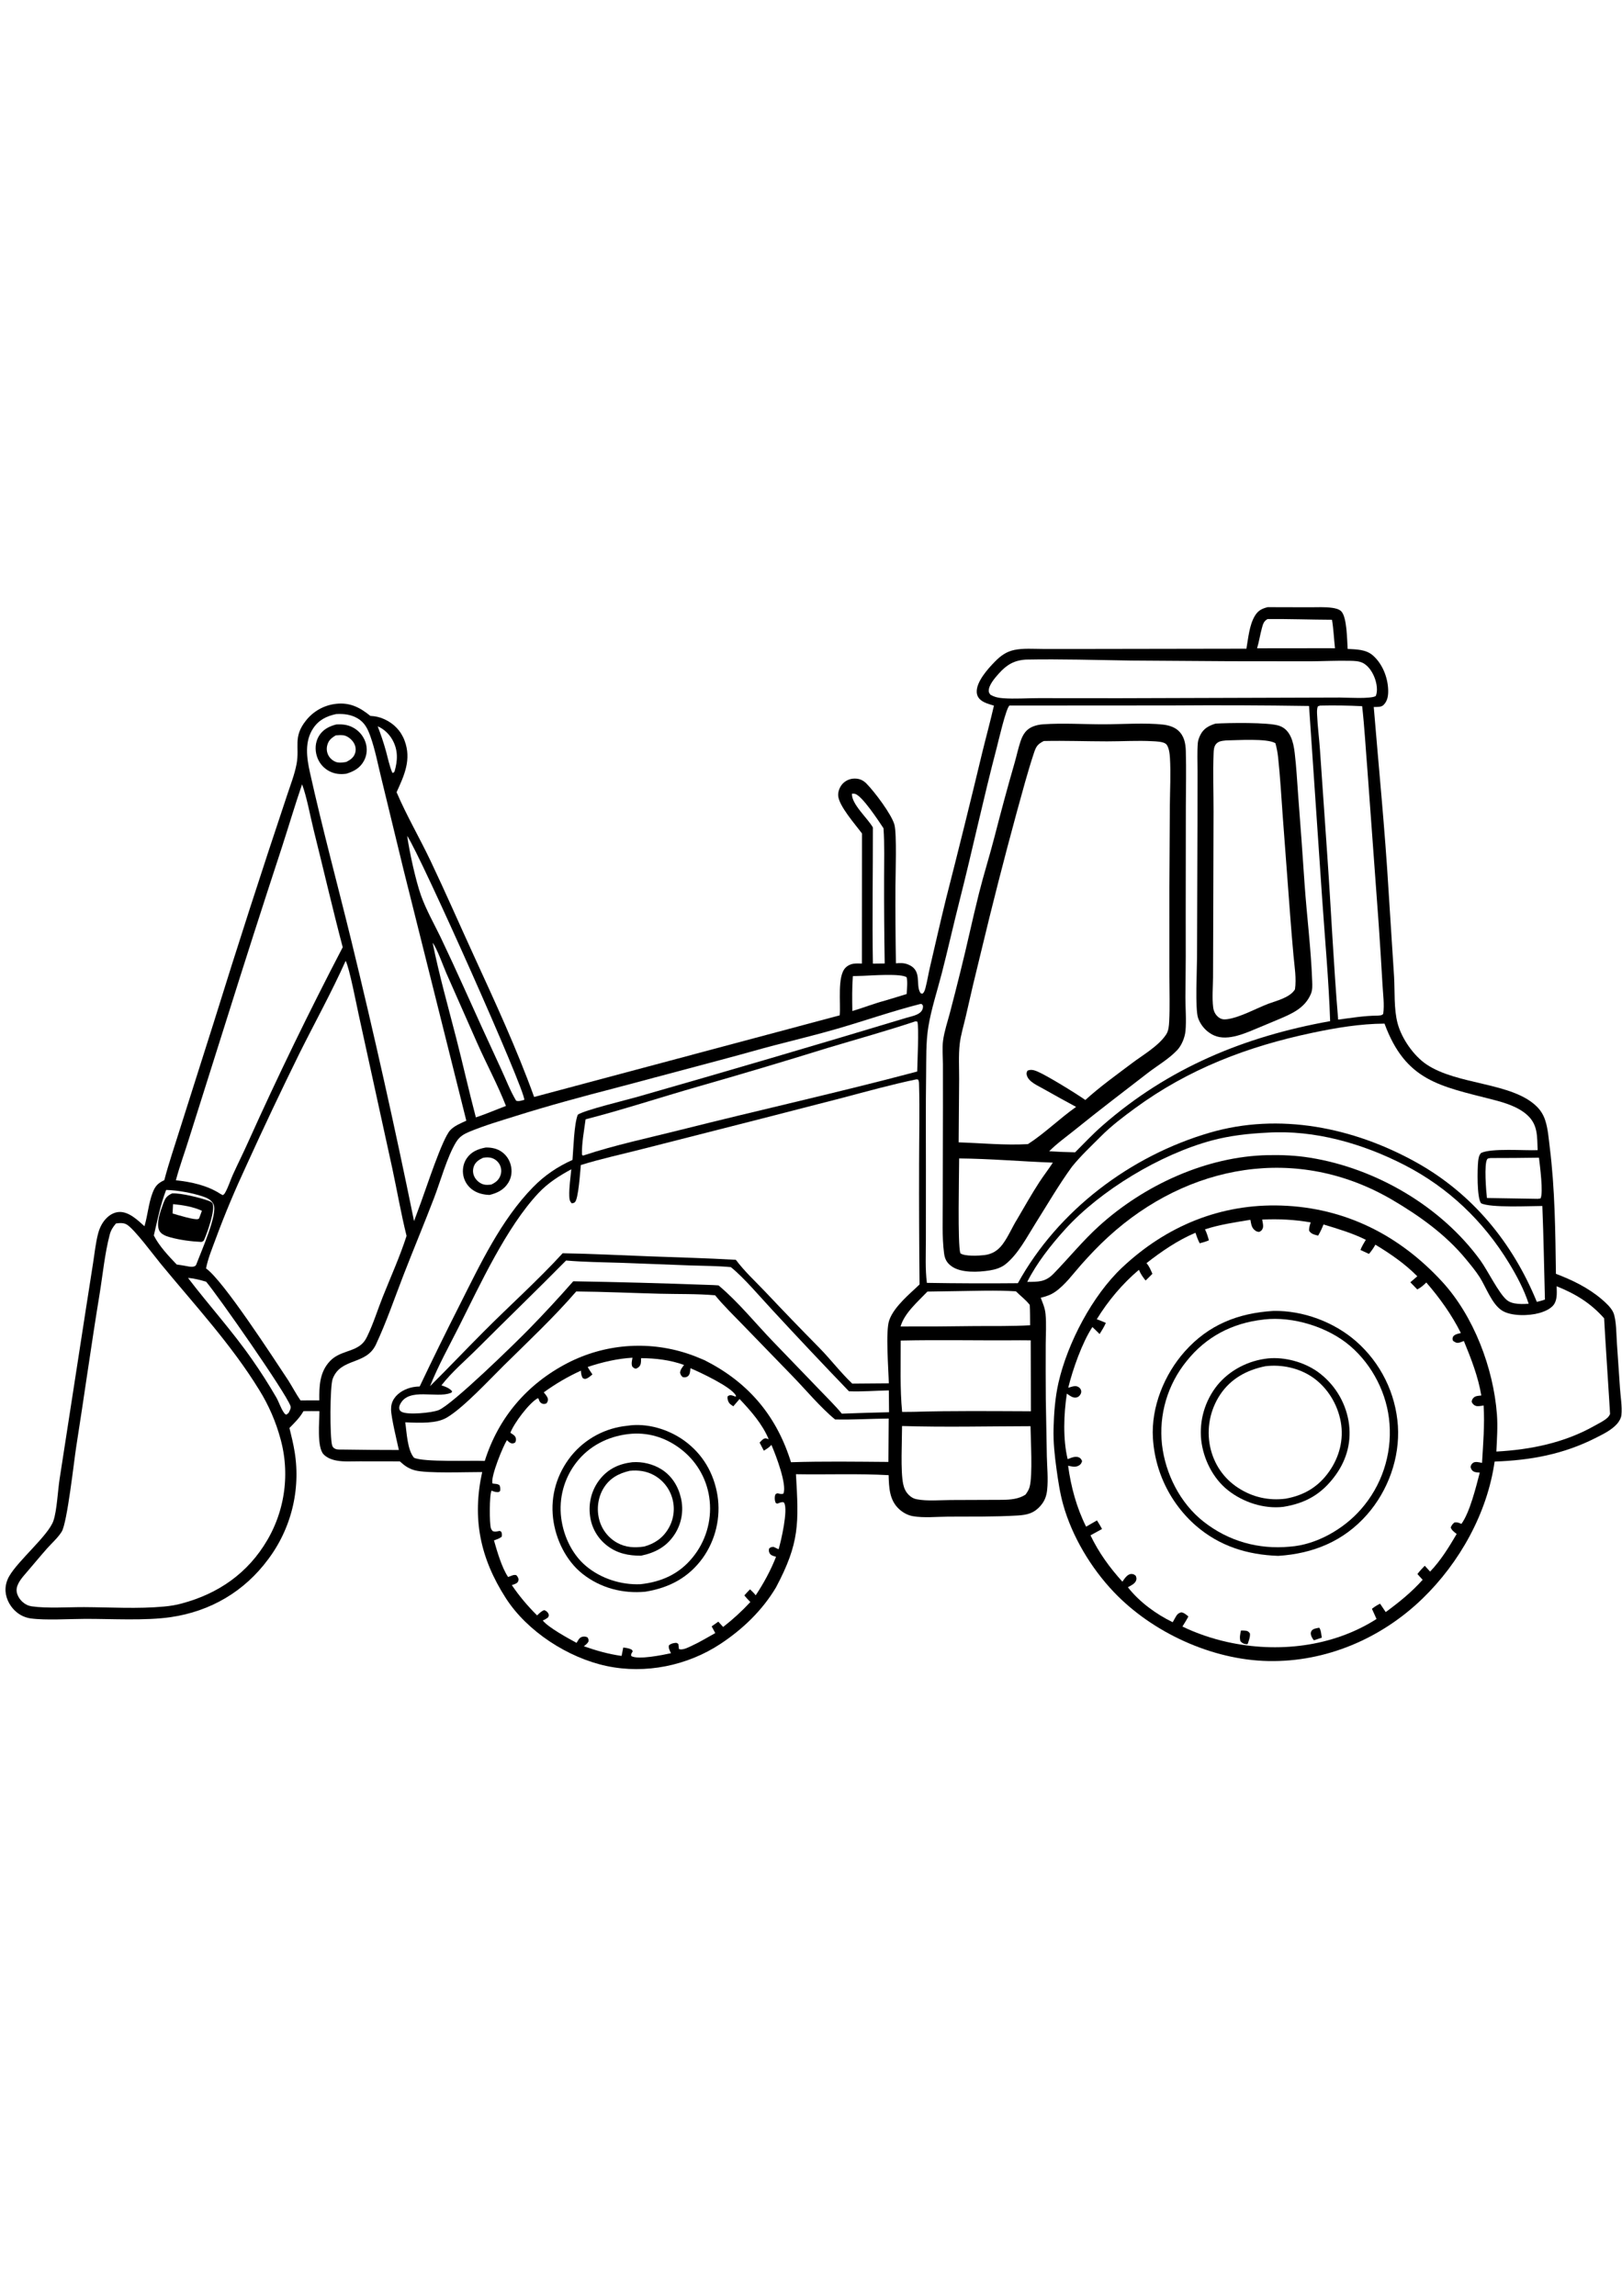 <?xml version="1.0" encoding="utf-8"?>
<!-- Generator: Adobe Illustrator 27.5.0, SVG Export Plug-In . SVG Version: 6.00 Build 0)  -->
<svg xmlns="http://www.w3.org/2000/svg" xmlns:xlink="http://www.w3.org/1999/xlink" viewBox="0 0 3999 3999" width="595" height="842" preserveAspectRatio="xMidYMid meet" data-scaled="true">
<g>
	<path style="fill:#FFFFFF;" d="M0,0h4000v4000H0V0z"/>
	<path d="M3125.277,666.543l103.434,0.262c18.477,0.086,38.274-1.254,56.473,1.48c7.352,1.102,15.859,2.953,21.387,8.258
		c14.555,13.969,14.527,71.754,16.031,92.875c21.691,1.336,44.957,0.996,62.258,16.145c23.398,20.492,36.598,53.801,37.625,84.5
		c0.457,13.684-1.176,27.492-11.426,37.559c-6.059,5.953-16.152,4.734-24.117,4.891c12.438,150.906,27.426,300.93,36.473,452.164
		l13.609,212.438c2.176,37.094-0.797,79.703,8.785,115.539c9.883,36.957,39.359,79.625,71.242,101.027
		c76.344,51.25,211.125,43.715,271.832,103.82c9.664,9.57,16.281,20.336,20.586,33.207c7.016,20.98,8.629,44.953,11.367,66.863
		c12.903,103.352,13.817,208.207,15.27,312.246c40.34,15.285,79.48,34.219,112.566,62.379c9.922,8.453,23.047,20.332,28.594,32.305
		c8.164,17.594,7.695,57.316,9.258,77.836l7.539,110.184c1.445,20.508,5.547,44.66,3.516,65.098
		c-0.82,8.016-5.898,16.602-11.172,22.453c-13.867,15.285-33.984,24.914-52.109,34.105
		c-79.973,40.547-160.797,55.266-249.402,58.395c-17.93,126.781-86.105,248.953-177.617,337.586
		c-101.758,98.559-238.129,156.91-380.418,154.105c-138.617-2.73-285.48-70.055-380.781-170.168
		c-56.152-58.992-102.922-136.852-124.894-215.543c-7.984-28.594-12.348-58.176-16.418-87.543
		c-4.637-33.461-8.133-66.563-7.262-100.422c0.957-37.203,3.844-76.129,12.129-112.41c22.39-98.074,83.742-215.023,156.941-283.859
		c108.824-102.332,242.527-157.781,392.672-152.769c157.211,5.246,290.578,72.824,396.168,187.461
		c78.098,84.797,126.586,213.234,135.196,327.27c2.309,30.535,0.004,61.09-1.367,91.613c84.348-4.621,167.887-21.496,242.086-63.563
		c10.313-5.848,24.18-12.219,32.539-20.52c2.188-2.184,4.609-5.711,5.664-8.613c0.273-0.82-13.516-208.719-14.609-235.73
		c-33.36-37.816-70.821-60.395-117.082-79.039c0.293,13.598,1.804,28.813-4.523,41.32c-6.879,13.594-24.66,20.828-38.484,24.723
		c-25.18,7.09-69.508,8.222-92.012-6.371c-24.883-16.141-38.992-57.246-54.621-81.906c-9.828-15.5-22.34-30.387-34.004-44.586
		c-49.543-60.309-114.465-106.731-181.297-145.957c-235.098-137.984-504.492-88.273-700.559,91.098
		c-23.727,21.707-45.691,44.789-67.004,68.848c-19.809,22.359-39.465,49.785-64.164,66.793
		c-11.242,7.742-22.281,11.039-35.289,14.434c5.379,14.188,10.379,24.629,11.852,40.109c2.32,24.363,0.566,50.168,0.429,74.68
		c-0.198,45.013-0.127,90.025,0.211,135.035l2.555,141.129c0.652,26.973,3.602,55.621,0.773,82.441
		c-1.602,15.199-5.785,27.035-15.828,38.734c-16.266,18.953-33.106,23.137-57.016,24.578c-56.934,3.43-114.668,2.438-171.73,2.801
		c-27.301,0.176-60.246,3.59-87.055-1.254c-12.551-2.266-24.754-9.234-33.988-17.914c-23.523-22.109-24.36-53.113-25.23-83.066
		c-75.535-4.281-152.684-1.02-228.453-2.363c7,121.383,9.32,168.68-49.273,279.09c-33.848,56.797-81.988,102.922-136.934,139.191
		c-81.461,53.77-184.797,74.828-280.523,54.504c-95.102-20.195-195.875-85.051-248.824-167.668
		c-63.359-98.855-83.137-196.18-58.063-310.426c-37.059-0.219-136.652,3.91-166.309-4.355
		c-15.285-4.262-25.293-11.426-36.656-21.941l-98.801-0.137c-18.402-0.082-38.551,1.477-56.641-1.766
		c-11.797-2.113-24.07-6.547-32.531-15.383c-16.93-17.688-10.336-80.805-10.313-106.535c-13.128-0.156-26.255-0.151-39.383,0.016
		c-8.914,16.109-21.852,28.426-34.551,41.492c4.891,19.941,9.84,39.91,13.055,60.203c0.451,2.859,0.866,5.725,1.246,8.598
		c0.38,2.87,0.725,5.743,1.035,8.621c0.307,2.88,0.579,5.763,0.816,8.648c0.237,2.885,0.438,5.773,0.602,8.664
		c0.164,2.891,0.292,5.784,0.383,8.68c0.094,2.893,0.15,5.788,0.168,8.684c0.021,2.896,0.005,5.79-0.047,8.684
		c-0.052,2.896-0.141,5.79-0.266,8.684c-0.125,2.893-0.285,5.784-0.48,8.672c-0.195,2.888-0.428,5.774-0.699,8.656
		c-0.268,2.883-0.572,5.763-0.91,8.641c-0.341,2.875-0.717,5.745-1.129,8.609c-0.411,2.867-0.859,5.728-1.344,8.582
		c-0.484,2.854-1.003,5.703-1.555,8.547c-0.555,2.841-1.144,5.676-1.77,8.504c-0.625,2.825-1.285,5.645-1.98,8.457
		c-0.695,2.81-1.426,5.611-2.191,8.403c-0.766,2.794-1.565,5.576-2.398,8.347c-0.836,2.773-1.706,5.536-2.609,8.289
		c-0.904,2.75-1.841,5.489-2.813,8.215c-0.971,2.729-1.977,5.444-3.016,8.145c-1.042,2.703-2.116,5.393-3.223,8.071
		c-1.107,2.674-2.246,5.336-3.418,7.984c-1.174,2.646-2.38,5.278-3.617,7.895c-1.24,2.617-2.51,5.219-3.813,7.804
		c-1.305,2.586-2.641,5.155-4.008,7.707c-1.367,2.552-2.767,5.086-4.199,7.602c-1.43,2.518-2.892,5.018-4.387,7.5
		c-1.492,2.479-3.016,4.94-4.57,7.383c-1.555,2.443-3.139,4.866-4.754,7.27c-1.617,2.404-3.263,4.787-4.938,7.148
		c-1.674,2.362-3.378,4.703-5.109,7.023c-58.953,80.11-142.691,129.043-240.809,143.328c-62.428,9.09-146.154,4.047-210.927,4.223
		c-38.692,0.105-98.021,3.949-134.605-1.176c-3.019-0.448-5.996-1.089-8.931-1.922c-2.935-0.836-5.804-1.859-8.606-3.07
		c-2.802-1.208-5.513-2.595-8.134-4.16c-2.621-1.562-5.129-3.289-7.525-5.18c-15.688-12.32-26.895-31.82-28.428-51.832
		c-0.984-12.844,2.263-25.836,8.549-37.031c22.06-39.289,96.44-100.609,109.299-136.934c8.856-25.016,10.987-75.828,15.573-104.543
		l64.217-415.035l18.325-117.336c3.619-23.363,6.143-47.773,11.999-70.648c3.319-12.965,8.803-25.078,17.579-35.293
		c8.701-10.125,20.535-17.969,34.169-18.762c24.072-1.402,46.226,20.145,62.758,35.121c7.906-26.629,10.025-55.676,19.748-81.645
		c6.251-16.691,12.933-24.508,29.143-31.805c11.016-42.148,25.355-83.559,38.266-125.164l83.937-264.445
		c58.115-186.974,118.26-373.292,180.438-558.953c8.231-25.184,18.668-51.465,23.543-77.52c7.93-42.348-9.52-65.953,23.055-106.887
		c1.128-1.438,2.292-2.846,3.492-4.227c1.198-1.38,2.43-2.729,3.695-4.047c1.268-1.318,2.568-2.603,3.898-3.856
		c1.331-1.253,2.691-2.471,4.082-3.656c1.391-1.185,2.811-2.333,4.262-3.445c1.448-1.115,2.923-2.191,4.426-3.23
		c1.505-1.042,3.034-2.044,4.586-3.008s3.128-1.888,4.727-2.773c1.602-0.883,3.223-1.727,4.863-2.531
		c1.641-0.802,3.301-1.564,4.981-2.285c1.68-0.721,3.376-1.4,5.09-2.035c1.714-0.635,3.443-1.228,5.188-1.777
		c1.742-0.549,3.497-1.055,5.266-1.516c1.768-0.461,3.547-0.878,5.336-1.25c1.789-0.372,3.587-0.701,5.395-0.984
		c1.805-0.281,3.616-0.518,5.433-0.711c34.106-3.687,58.606,9.105,84.121,29.836c12.297,0.668,22.336,2.684,33.699,7.773
		c23.789,10.648,41.363,28.461,50.605,52.965c17.551,46.531-0.543,85.418-19.656,127.348
		c24.508,57.449,56.848,112.66,83.727,169.176c36.457,76.66,70.543,154.637,105.906,231.82
		c52.723,115.066,106.523,231.102,149.473,350.188l753.406-201.203c2.844-30.102-6.531-96.445,14.293-117.309
		c11.945-11.961,24.886-10.648,40.457-10.344l0.191-320.625c-16.117-21.848-57.363-68.184-58.691-93.414
		c-0.57-10.82,4.258-22.344,11.781-30.024c7.496-7.66,18.168-11.863,28.836-11.879c11.684-0.016,20.711,3.902,28.84,12.059
		c19.457,19.52,62.598,76.523,69.277,101.914c5.988,22.785,2.558,121.996,2.43,150.851c-0.258,63.516,0.135,127.027,1.18,190.535
		c9.465-0.785,18.914-1.141,27.988,2.152c38.566,13.996,19.426,49.504,32.015,70.227c1.547,2.543,3.153,1.898,5.821,2.25
		c4.633-4.223,5.684-9.012,7.254-14.945c4.313-16.301,6.813-33.023,10.668-49.422c13.352-56.785,26.047-113.895,40.082-170.492
		c30.531-119.24,60.133-238.71,88.804-358.41c9.477-38.895,20.102-77.438,29.008-116.481c-11.02-3.539-23.863-6.531-32.832-14.144
		c-5.984-5.074-9.254-11.539-9.586-19.395c-1.086-25.578,28.047-57.914,44.973-75.117c13.867-14.094,28.078-24.582,47.848-28.644
		c22.25-4.574,47.082-2.496,69.754-2.477l100.609,0.039l401.73-0.641c4.473-25.68,7.191-57.918,20.582-80.531
		C3101.528,674.996,3110.605,670.344,3125.277,666.543z"/>
	<path style="fill:#FFFFFF;" d="M931.176,960.269c15.355,6.391,28.512,19.145,36.539,33.602
		c14.109,25.418,12.879,51.125,4.918,78.031l-2.863,2.871l-2.48-0.051c-7.184-16.766-10.777-35.5-15.621-53.07
		C945.894,1000.715,939.039,980.508,931.176,960.269z"/>
	<path style="fill:#FFFFFF;" d="M463.559,2319.934c15.395,1.055,29.898,4.984,44.645,9.289
		c27.949,32.645,196.395,273.355,207.988,306.422c1.949,5.555-2.375,12.145-4.762,17.098l-5.32,4.191
		c-4.426-2.023-2.988-0.711-5.859-4.606c-7.801-10.59-12.422-26.34-19.254-38.222c-18.346-31.659-38.009-62.479-58.988-92.461
		C573.199,2451.309,515.453,2387.918,463.559,2319.934z"/>
	<path style="fill:#FFFFFF;" d="M2127.992,1575.226c19.305-0.707,95.723-6.379,107.363,3.789c2.805,12.73,0.59,28.051-0.023,41.121
		c-17.977,5.676-36.097,10.949-54.145,16.406c-26.934,7.293-53,17.484-79.727,25.524c-0.488-28.578-0.914-57.582,1.262-86.082
		L2127.992,1575.226z"/>
	<path style="fill:#FFFFFF;" d="M2100.492,1126.355c2.383-0.043,4.563-0.18,6.945,0.266c17.461,3.266,59.68,68.27,70.844,84.938
		c2.797,40.355,1.344,81.707,1.414,122.183c-0.18,70.375,0.323,140.744,1.508,211.106l-29.11,0.34
		c-1.91-111.746,0.215-223.801,0.004-335.59C2139.484,1187.012,2098.859,1151.824,2100.492,1126.355z"/>
	<path style="fill:#FFFFFF;" d="M3125.035,695.871c52.875-0.492,106.043,1.496,158.969,1.68c3.863,22.98,4.75,47.047,7.387,70.262
		l-26.742-0.066l-165.355,0.184c4.926-16.422,7.387-33.426,11.93-49.941C3114.004,707.883,3115.664,701.285,3125.035,695.871z"/>
	<path style="fill:#FFFFFF;" d="M3675.16,2024.387c39.703,0.034,79.404-0.264,119.102-0.895
		c2.184,18.375,11.344,87.57,3.809,100.516l-6.566,0.918l-125.485-2.008c-1.961-15.68-7.472-84.922,0.75-95.859
		C3668.52,2024.73,3672.465,2024.899,3675.16,2024.387z"/>
	<path style="fill:#FFFFFF;" d="M1066.656,1493.785c11.18,14.566,25.777,56.703,33.91,75.266l76.113,172.262
		c22.918,51.746,50.152,101.918,70.73,154.629l-19.336,7.559c-18.172,7.246-36.281,14.465-54.84,20.688
		c-17.094-64.649-31.668-130.082-48.32-194.879C1104.832,1651.164,1082.555,1572.906,1066.656,1493.785z"/>
	<path style="fill:#FFFFFF;" d="M1003.891,1230.23c32.789,48.207,291.527,627.895,288.707,650.707
		c-6.512,1.676-13.504,4.422-20.082,2.172c-14.778-24.598-25.496-53.363-37.734-79.476
		c-31.073-66.974-61.732-134.139-91.977-201.496c-18.51-41.055-37.444-81.913-56.801-122.574
		c-16.238-33.344-35.25-66.898-47.84-101.762C1025.234,1341.988,1009.102,1268.695,1003.891,1230.23z"/>
	<path style="fill:#FFFFFF;" d="M409.609,2103.059c28.266,0.527,66.563,7.684,93.258,17.016c9.672,3.379,19.633,9.055,23.828,18.891
		c10.281,24.133-30.586,115.446-40.395,141.707c-1.207,2.883-2.465,8.207-5.211,9.781c-5.52,3.168-13.008,1.918-18.922,0.719
		c-8.809-1.789-17.625-3.047-26.52-4.32c-19.887-20.77-43.445-45.777-56.38-71.52
		C388.183,2177.793,395.527,2139.07,409.609,2103.059z"/>
	<path d="M424.477,2111.515c21.301-1.074,68.902,10.547,89.199,18.074c3.781,1.402,9.316,3.617,10.754,7.641
		c5.973,16.695-12.816,69.109-20.328,86.934c-2.191,5.199-2.496,5.055-7.531,7.051c-24.711-1.16-52.738-4.727-76.508-11.32
		c-9.66-2.68-22.477-6.898-27.289-16.527c-8.642-17.301,3-48.633,9.344-65.652C407.426,2123.465,410.301,2117.918,424.477,2111.515z
		"/>
	<path style="fill:#FFFFFF;" d="M426.637,2138.015c23.887,2.324,49.285,6.324,71.18,16.364l-6.91,18.691
		c-0.953,1.109-0.277,0.449-2.539,1.636c-6.668,3.496-53.141-10.668-62.895-13.676L426.637,2138.015z"/>
	<path style="fill:#FFFFFF;" d="M2354.918,2352.516c49.652-0.582,100.258-2.652,149.789,0.406
		c11.375,11.496,24.098,20.519,34.121,33.472c0.922,16.668,0.684,33.504,0.891,50.203c-44.489,2.453-89.766,1.742-134.328,1.953
		c-61.675,0.906-123.353,1.263-185.035,1.07c9.406-33.215,43.043-61.66,66.23-86.035L2354.918,2352.516z"/>
	<path style="fill:#FFFFFF;" d="M2364.75,2025.375c76.797,0.727,154.211,7.492,231.043,10.344
		c-10.723,16.516-22.898,32.07-33.645,48.598c-19.117,29.402-36.383,60.18-54.129,90.43c-12.613,20.109-21.844,43.039-36.008,62.078
		c-11.516,15.48-25.84,24.582-45.145,26.848c-13.172,1.547-49.133,3.551-59.141-4.59
		C2360.652,2237.742,2364.695,2063.703,2364.75,2025.375z"/>
	<path style="fill:#FFFFFF;" d="M2514.598,2473.605l26.602,0.176l0.477,174.813c-96.43-0.301-193.195-1.473-289.586,1.367
		l-27.921,0.246c-5.563-57.52-3.293-118.008-3.5-175.906C2318.469,2472.133,2416.711,2474.516,2514.598,2473.605z"/>
	<path style="fill:#FFFFFF;" d="M2223.996,2684.941c105.367,3.191,211.285,0.633,316.715,0.422
		c0.348,33.688,5.676,120.746-2.215,149.758c-1.906,7.004-5.734,12.703-9.816,18.609c-16.711,11.469-38.309,12.934-58.086,13.152
		l-127.156,0.477c-26.508,0.164-57.133,3.121-83.199-1.879c-8.172-1.566-14.539-5.383-20.313-11.324
		c-7.203-7.41-10.988-15.984-13.121-26.016C2219.945,2795.926,2223.992,2721.578,2223.996,2684.941z"/>
	<path style="fill:#FFFFFF;" d="M1395.652,2276.988c44.348,3.852,89.555,4.168,134.047,5.641l171.461,6.461
		c33.5,1.203,67.273,1.074,100.656,4.184c31.508,24.973,74.152,75.543,102.949,106.375
		c62.104,67.188,124.879,133.745,188.324,199.672c32.551,1.195,65.699-1.496,98.305-2.203l0.508,53.832
		c-38.81,0.873-77.612,2.043-116.406,3.512c-15.852-19.43-34.59-37.41-51.871-55.645l-117.051-121.371
		c-44.254-45.918-86.227-98.254-135.094-139.141c-8.535-0.828-17.297-0.848-25.875-1.234
		c-110.727-4.073-221.482-7.046-332.266-8.918c-35.145,40.055-71.801,79.613-109.023,117.734
		c-33.184,33.988-188.59,185.906-222.891,199.852c-16.246,6.602-76.711,12.57-91.492,4.07c-2.426-1.395-4.598-3.566-5.289-6.313
		c-1.246-4.953,0.348-9.352,2.672-13.68c21.41-39.816,88.168-12.988,122.93-26.148c3.922-1.484,2.605-0.48,4.371-4.406
		c-6.367-7.481-15.148-10.855-24.27-13.93l-2.016-0.66c25.891-33.344,60.066-62.078,89.926-91.957
		C1250.441,2420.484,1323.957,2349.711,1395.652,2276.988z"/>
	<path style="fill:#FFFFFF;" d="M3124.902,1961.781c116.375-7.293,235.328,27.086,338.121,79.969
		c107.965,55.547,194.379,138.125,257.414,241.594c18.922,31.063,37.297,65.469,48.395,100.188
		c-11.566,0.805-23.438,1.211-34.895-0.953c-6.773-1.281-13.426-3.625-18.797-8.063c-20.148-16.652-47.336-73.07-65.258-97.765
		c-96.719-133.266-257.82-227.125-419.754-253.106c-34.578-5.652-69.223-7.121-104.191-6.426
		c-151.152,3.004-305.133,73.809-416.66,175.086c-40.109,36.426-73.922,78.277-111.539,116.953
		c-20.403,20.973-37.41,20.172-65.121,20.399c23.27-46.367,58.641-91.184,93.488-129.625
		c87.594-96.629,234.898-184.723,360.715-218.723C3032.031,1969.094,3078.266,1964.027,3124.902,1961.781z"/>
	<path style="fill:#FFFFFF;" d="M2256.973,1687.414l4.75,0.82c4.355,13.301-0.071,102.184-0.383,122.914
		c-193.496,51.477-389.32,94.879-583.508,143.828c-78.988,19.91-160.691,37.055-237.949,62.629l-2.824,0.824l-2.246-2.559
		c-0.801-28.039,5.305-58.898,8.918-86.844c92.773-23.969,184.082-54.023,276.203-80.453
		c107.013-30.552,213.659-62.336,319.937-95.352C2112.363,1731.461,2185.133,1711.336,2256.973,1687.414z"/>
	<path style="fill:#FFFFFF;" d="M2529.316,795.785c86.777-1.625,173.547,1.078,260.305,2.375l242.422,1.606l198.758,0.219
		c32.645-0.211,65.48-1.953,98.101-1.172c9.832,0.234,20.125,0.41,29.278,4.367c15.477,6.688,26.031,23.895,31.563,39.133
		c4.434,12.199,7.742,31.223,2.055,43.387c-12.871,7.461-70.172,3.652-88.086,3.648l-543.5,1.637l-199.527-0.156
		c-28.898-0.055-58.582,2.234-87.39,0.207c-11.364-0.801-22.313-2.973-32-9.16c-1.867-3.129-3.293-4.586-3.535-8.324
		c-0.934-14.48,15.77-33.27,24.984-43.586C2481.871,808.551,2500.359,797.519,2529.316,795.785z"/>
	<path style="fill:#FFFFFF;" d="M3254.52,909.156c34.63-0.763,69.242-0.285,103.836,1.433
		c5.883,52.652,8.785,105.984,13.086,158.801l27.664,378.105c3.466,49.93,6.607,99.88,9.422,149.852
		c1.25,22.906,4.996,49.176,1.73,71.766c-4.219,4.469-7.969,3.605-13.949,4.258c-32.273,0.18-65.172,5.621-97.105,9.863
		c-11.305-134.972-17.43-270.723-26.895-405.875l-17.949-259.059c-1.942-28.414-5.75-56.824-7.02-85.25
		c-0.332-7.426-0.953-15.055,1.817-22.074L3254.52,909.156z"/>
	<path style="fill:#FFFFFF;" d="M744.75,1103.242c11.465,29.973,20.582,80.664,28.809,113.531
		c24.019,95.977,46.156,192.395,71.394,288.066c-82.242,157.536-159.84,317.329-232.793,479.379
		c-12.258,27.473-25.816,54.305-38.188,81.66c-6.625,14.648-11.145,30.578-19.254,44.504c-1.523,2.617-2.918,3.949-5.5,5.48
		l-5.324-2.797c-32.644-21.258-71.996-29.766-110.258-33.871c9.297-35.18,22.227-69.664,32.926-104.465l91.063-288.418
		c44.826-142.844,90.581-285.39,137.266-427.637C711.707,1206.93,727.07,1154.703,744.75,1103.242z"/>
	<path style="fill:#FFFFFF;" d="M1420.684,2353.293c68.398,0.551,137.02,3.789,205.422,5.547
		c45.301,1.164,91.891-0.043,136.992,3.859c21.039,25.828,46.227,50.023,69.367,74.02l119.551,123.266
		c32.695,33.434,71.66,80.176,106.887,108.773c43.965,1.012,88.152-1.844,132.148-2.215l-0.727,106.906
		c-79.977-0.559-160.211-1.816-240.152,0.746c-0.924-2.953-1.872-5.9-2.844-8.84c-36.68-111.098-106.285-190.27-210.387-242.684
		c-14.516-6.254-29.024-12.207-44.094-17.008c-2.992-0.969-5.996-1.9-9.012-2.793c-3.016-0.893-6.043-1.749-9.082-2.566
		c-3.036-0.82-6.082-1.603-9.137-2.348c-3.057-0.745-6.122-1.45-9.195-2.117c-3.073-0.669-6.155-1.301-9.246-1.895
		c-3.089-0.594-6.184-1.148-9.285-1.664c-3.104-0.516-6.214-0.994-9.328-1.434c-3.115-0.44-6.233-0.842-9.355-1.207
		c-3.125-0.365-6.254-0.69-9.387-0.976c-3.133-0.284-6.268-0.531-9.406-0.742c-3.138-0.208-6.279-0.379-9.422-0.512
		c-3.143-0.13-6.286-0.223-9.43-0.277c-3.146-0.055-6.292-0.07-9.438-0.047c-3.146,0.021-6.29,0.083-9.433,0.184
		c-3.143,0.099-6.285,0.238-9.426,0.418c-3.141,0.177-6.279,0.393-9.414,0.648c-3.135,0.256-6.267,0.549-9.394,0.879
		c-3.128,0.333-6.251,0.705-9.371,1.113c-3.117,0.409-6.23,0.855-9.34,1.34c-3.107,0.484-6.207,1.008-9.301,1.57
		c-3.096,0.563-6.185,1.163-9.266,1.801c-3.078,0.638-6.15,1.314-9.215,2.027c-3.063,0.714-6.116,1.465-9.16,2.254
		c-3.047,0.789-6.082,1.615-9.105,2.477c-3.026,0.865-6.039,1.765-9.039,2.703c-3.003,0.938-5.994,1.912-8.973,2.922
		c-2.979,1.01-5.945,2.058-8.898,3.144c-2.953,1.083-5.892,2.203-8.816,3.359c-2.925,1.156-5.835,2.349-8.73,3.578
		c-2.896,1.227-5.776,2.49-8.641,3.789c-2.865,1.3-5.712,2.634-8.543,4.004c-2.833,1.37-5.648,2.773-8.445,4.211
		c-99.91,51.711-170.574,134.215-204.43,241.492c-32.816-1.527-152.102,3.508-174.547-7.953
		c-16.488-19.375-17.82-62.668-21.516-87.262c18.609,0.863,37.594,1.641,56.188,0.355c16.305-1.129,33.18-4.023,47.352-12.59
		c41.293-24.961,103.309-92.082,139.332-127.633C1302.707,2476,1364.726,2417.871,1420.684,2353.293z"/>
	<path style="fill:#FFFFFF;" d="M828.586,930.098c18.973-1.098,37.145,0.93,53.828,11.004
		c16.648,10.055,24.043,25.129,30.406,42.777c12.168,33.738,18.672,69.543,27.324,104.277l54.395,224.086l155.152,620.055
		c-13.571,6.328-29.531,12.566-39.852,23.703c-19.594,21.145-59.023,142.883-71.852,177.285l-17.156,46.512
		c-47.19-231.38-98.751-461.782-154.684-691.207c-33.793-138.051-71.105-275.645-101.969-414.352
		c-8.059-36.219-13.844-76.426,8.125-109.254C786.063,944.418,805.16,935.113,828.586,930.098z"/>
	<path d="M829.32,955.625c13.797-0.625,25.941,0.262,38.578,6.348c1.93,0.927,3.808,1.948,5.637,3.062
		c1.828,1.112,3.596,2.314,5.305,3.606c1.708,1.289,3.349,2.66,4.922,4.113c1.573,1.453,3.069,2.98,4.488,4.582
		c1.419,1.602,2.756,3.27,4.012,5.004c1.253,1.737,2.417,3.53,3.492,5.379c1.076,1.852,2.057,3.751,2.945,5.699
		c0.885,1.951,1.673,3.939,2.363,5.965c0.635,1.852,1.174,3.73,1.617,5.637c0.443,1.906,0.788,3.83,1.035,5.77
		c0.247,1.94,0.396,3.889,0.445,5.848c0.047,1.956-0.004,3.909-0.152,5.859c-0.151,1.951-0.401,3.889-0.75,5.816
		c-0.349,1.925-0.794,3.827-1.336,5.707c-0.544,1.88-1.181,3.728-1.91,5.543c-0.732,1.815-1.553,3.589-2.465,5.32
		c-9.566,18.109-25.008,26.543-43.785,32.242c-14.59,2-28.07,0.723-41.316-5.984c-1.852-0.945-3.652-1.98-5.402-3.105
		c-1.75-1.125-3.439-2.335-5.066-3.629c-1.625-1.294-3.182-2.667-4.672-4.117c-1.49-1.45-2.904-2.973-4.242-4.566
		c-1.336-1.594-2.59-3.25-3.762-4.969c-1.169-1.719-2.251-3.491-3.246-5.317c-0.992-1.828-1.891-3.7-2.695-5.617
		c-0.805-1.917-1.512-3.87-2.121-5.859c-5.059-16.082-4.055-34.051,4.438-48.789C795.336,968.402,811.144,960.156,829.32,955.625z"
		/>
	<path style="fill:#FFFFFF;" d="M827.738,982.606c6.547-0.567,13.547-1.277,20.055-0.039c9.437,1.793,19.039,9.805,24.035,17.785
		c4.668,7.461,6.406,16.188,4.063,24.746c-3.238,11.836-11.695,17.52-22.019,22.926c-6.77,1.238-14.684,2.406-21.492,1.172
		c-8.254-1.496-16.391-7.539-21-14.422c-0.638-0.959-1.227-1.948-1.766-2.969c-0.536-1.018-1.021-2.061-1.453-3.129
		c-0.432-1.068-0.81-2.155-1.133-3.262c-0.323-1.107-0.588-2.227-0.797-3.359c-0.208-1.133-0.359-2.273-0.453-3.422
		c-0.091-1.148-0.125-2.299-0.102-3.453c0.023-1.151,0.104-2.298,0.242-3.441c0.141-1.143,0.338-2.277,0.594-3.402
		C809.367,995.301,816.742,989.148,827.738,982.606z"/>
	<path style="fill:#FFFFFF;" d="M2268.668,1644.723l3.73,0.098c3.016,2.992,3.609,4.047,3.082,8.48
		c-2.156,18-26.996,21.184-41.324,25.586c-220.128,66.445-440.733,131.254-661.816,194.426
		c-27.602,7.992-131.613,32.945-147.828,44.262c-9.313,23.668-10.629,83.246-13.078,111.492
		c-36.902,16.5-68.449,37.824-96.855,66.75c-79.449,80.902-131.289,191.703-181.758,291.73
		c-33.565,66.203-66.262,132.833-98.09,199.891c-5.48,0.207-10.918,0.59-16.316,1.605c-18.152,3.422-36.734,12.895-47.016,28.676
		c-5.219,8.012-7.398,16.918-7.262,26.438c0.289,20.215,14.328,76.941,19.211,99.844c-45.367,0.026-90.732-0.322-136.094-1.043
		c-5.852-0.094-15.152,0.707-20.492-1.703c-4.473-2.016-6.594-4.273-7.961-8.91c-5.711-19.398-5.547-145.121,1.394-163.637
		c19.828-52.871,82.457-33.031,106.617-84.656c25.93-55.398,45.848-114.102,67.953-171.094
		c24.727-63.738,51.102-126.746,75.645-190.809c15.367-40.113,32.074-100.625,53.434-135.973
		c9.152-15.148,19.348-20.785,35.254-27.359c36.18-14.957,74.785-26.215,112.137-37.949c82.102-25.797,164.266-48.09,247.559-69.555
		l273.145-72.832c39.125-10.266,77.941-21.699,117.082-31.914c51.867-13.539,103.793-25.953,155.305-40.922
		C2132.547,1685.82,2199.832,1662.32,2268.668,1644.723z"/>
	<path d="M1197.25,1998.516c12.055-0.391,24.789,1.715,35.344,7.773c13.371,7.668,22.715,20.285,26.598,35.176
		c3.883,14.867,2.215,30.324-5.836,43.547c-10.766,17.672-27.055,25.535-46.34,30.344c-13.605-0.539-26.899-3.227-38.621-10.457
		c-1.643-0.992-3.231-2.066-4.762-3.223c-1.531-1.154-3-2.384-4.406-3.691c-1.406-1.305-2.742-2.678-4.008-4.121
		c-1.266-1.443-2.454-2.947-3.566-4.511c-1.109-1.565-2.137-3.183-3.082-4.852s-1.803-3.383-2.574-5.141s-1.449-3.55-2.035-5.375
		c-0.586-1.828-1.077-3.681-1.473-5.559c-3.055-14.438-0.43-30.309,7.789-42.648
		C1161.605,2008.766,1178.066,2002.215,1197.25,1998.516z"/>
	<path style="fill:#FFFFFF;" d="M1191.09,2023.738c7.371-1.152,14.723-1.617,21.926,0.769c1.086,0.365,2.15,0.782,3.191,1.254
		c1.042,0.474,2.057,1,3.047,1.578c0.987,0.578,1.943,1.204,2.867,1.879c0.924,0.677,1.811,1.4,2.66,2.168
		c0.849,0.766,1.656,1.574,2.422,2.426c0.766,0.851,1.486,1.74,2.16,2.664c0.677,0.924,1.303,1.881,1.879,2.871
		c0.576,0.987,1.099,2.003,1.57,3.047c0.456,1.005,0.861,2.031,1.215,3.078c0.354,1.047,0.655,2.109,0.902,3.187
		c0.247,1.076,0.44,2.162,0.578,3.258c0.138,1.096,0.221,2.197,0.25,3.301c0.029,1.104,0.001,2.208-0.082,3.313
		c-0.081,1.102-0.217,2.195-0.41,3.281c-0.19,1.088-0.435,2.166-0.734,3.23c-0.299,1.063-0.651,2.108-1.055,3.137
		c-4.238,10.961-11.918,16.633-22.16,21.578c-6.281,0.738-13.25,1.449-19.41-0.352c-9.617-2.809-18.371-10.527-22.609-19.57
		c-3.836-8.172-4.047-17.172-0.809-25.578C1172.558,2033.688,1181.312,2028.34,1191.09,2023.738z"/>
	<path style="fill:#FFFFFF;" d="M852.172,1538.387c9.316,16.723,27.066,110.059,32.75,135.348l82.293,376.301
		c11.894,55.242,21.477,111.484,35.16,166.262c-16.438,51.051-38.957,100.789-58.816,150.59
		c-12.73,31.918-23.262,66.367-38.277,97.188c-3.234,6.633-6.793,12.598-12.129,17.761c-21.668,20.965-56.023,18.039-79.707,43.16
		c-25.652,27.215-26.574,61.742-26.168,96.688l-46.406,0.078c-10.742-15.477-19.711-32.719-29.773-48.734
		c-37.867-57.117-161.211-247.551-203.137-276.5c4.828-24.816,15.129-49.223,23.859-72.926
		c22.813-61.938,48.125-121.672,75.945-181.496c42.096-92.552,85.604-184.436,130.523-275.652
		C776.203,1690.367,817.422,1616.008,852.172,1538.387z"/>
	<path style="fill:#FFFFFF;" d="M285.977,2185.633c8.812-1.145,18.942-2.039,26.834,2.84c19.175,11.859,65.65,74.973,83.654,96.832
		c83.305,101.129,174.098,198.91,242.82,311.016c5.799,9.341,11.251,18.883,16.355,28.625c5.102,9.74,9.843,19.654,14.223,29.742
		c4.378,10.089,8.38,20.323,12.008,30.703c3.63,10.38,6.876,20.879,9.738,31.496c0.714,2.586,1.395,5.181,2.043,7.785
		c0.648,2.601,1.264,5.212,1.848,7.832c0.583,2.617,1.134,5.242,1.652,7.875c0.521,2.633,1.007,5.271,1.457,7.914
		c0.453,2.643,0.874,5.293,1.262,7.949c0.385,2.654,0.74,5.313,1.063,7.977c0.32,2.661,0.607,5.328,0.859,8
		c0.255,2.672,0.477,5.345,0.664,8.02c0.188,2.677,0.343,5.355,0.465,8.035c0.12,2.68,0.207,5.361,0.262,8.043
		c0.055,2.682,0.076,5.365,0.063,8.047c-0.01,2.682-0.056,5.365-0.137,8.047c-0.078,2.68-0.19,5.359-0.336,8.039
		c-0.146,2.68-0.324,5.357-0.535,8.031c-0.214,2.674-0.46,5.345-0.738,8.012c-0.279,2.669-0.591,5.333-0.938,7.992
		c-0.344,2.661-0.721,5.318-1.133,7.969s-0.856,5.297-1.332,7.938c-0.477,2.638-0.987,5.271-1.531,7.898
		c-0.542,2.627-1.116,5.247-1.723,7.859c-0.609,2.615-1.25,5.22-1.922,7.816c-0.672,2.596-1.376,5.185-2.113,7.766
		c-0.737,2.578-1.507,5.147-2.309,7.707c-0.799,2.562-1.632,5.113-2.496,7.652c-0.865,2.539-1.76,5.068-2.688,7.586
		c-0.927,2.516-1.885,5.021-2.875,7.516c-0.99,2.492-2.01,4.973-3.063,7.441s-2.134,4.923-3.246,7.363
		c-1.112,2.443-2.254,4.87-3.426,7.281c-1.174,2.414-2.378,4.813-3.609,7.196c-1.232,2.383-2.493,4.75-3.785,7.101
		c-1.292,2.352-2.612,4.686-3.961,7.004c-47.539,81.734-120.82,132.684-211.461,156.82c-14.117,3.957-28.918,6.176-43.492,7.531
		c-64.725,6.015-131.659,1.746-196.621,1.426c-38.809-0.195-91.672,3.488-129.147-1.891c-8.784-1.262-16.052-4.754-22.721-10.59
		c-7.769-6.801-14.761-17.996-15.013-28.605c-0.396-16.711,14.737-32.992,24.946-44.836c16.775-19.461,33.092-39.355,50.113-58.598
		c11.757-13.293,26.783-26.328,36.139-41.387c13.732-22.105,30.281-174.078,35.862-209.477
		c19.683-124.848,36.929-250.16,57.372-374.867c7.936-48.414,12.825-100.672,25.224-147.996
		C273.395,2202.262,278.69,2193.992,285.977,2185.633z"/>
	<path style="fill:#FFFFFF;" d="M2573.539,996.465c51.875-1.152,104.047,0.836,155.957,0.859
		c36.98,0.016,74.691-2.352,111.578-0.391c8.922,0.477,26.133,0.934,33.098,6.457c7.875,6.246,9.75,25.242,10.297,34.414
		c2.309,38.68,0.109,78.738-0.242,117.527l-1.195,202.965l0.031,219.18c0.012,36.574,1.43,73.809-0.488,110.285
		c-0.578,11.016-1.324,22.875-7.586,32.297c-18.969,28.543-56.832,49.957-83.91,70.387c-38.961,29.391-79.074,58.02-115.207,90.879
		c-22.242-15.746-94.977-60.574-118.258-70.289c-8.191-3.418-15.883-5.656-24.336-2c-2.313,4.348-2.953,6.617-1.617,11.527
		c4.473,16.438,27.676,25.52,41.719,33.758c26.419,14.95,52.991,29.626,79.715,44.027c-40.777,28.605-77.145,64.949-118.73,91.734
		c-56.039,3.219-114.645-2.512-170.82-4.363l1.191-156.395c0.102-27.969-1.711-57.641,1.348-85.43
		c2.496-22.641,9.891-45.984,14.938-68.258c11.828-52.628,24.246-105.116,37.254-157.465
		c27.74-116.047,57.294-231.631,88.664-346.754c13.598-49.031,26.637-98.824,42.742-147.086
		C2554.735,1009.188,2559.121,1003.676,2573.539,996.465z"/>
	<path style="fill:#FFFFFF;" d="M1559.375,2516.598c-1.152,7.141-3.418,14.996-0.445,21.84c3.727,3.531,4.117,4.398,9.105,5.141
		c4.621-2.027,8.234-4.152,10.516-8.945c2.215-4.652,1.887-11.809,2.031-16.965c35.887,0.195,71.992,4.48,105.914,16.75
		c-4.461,6.203-9.449,11.625-9.746,19.574c1.859,5.41,2.297,6.586,6.504,10.383c4.629,0.934,8,0.879,12.16-1.789
		c6.055-3.883,6.16-13.652,6.879-20.179c24.547,10.484,100.641,46.055,111.797,67.117c0.34,0.641,0.527,1.348,0.793,2.02
		c-3.008,0.887-1.586,1.004-4.004,0.063c-4.973-1.941-9.781-3.957-14.926-1.223c-1.645,0.871-1.797,0.922-2.141,2.793
		c-0.817,4.434,1.203,11.242,3.867,14.836c2.516,3.398,6.836,5.953,10.316,8.293l15.399-17.992
		c27.637,29.266,56.336,61.691,71.836,99.289c-4.785-1.719-7.394-3.559-12.344-1.02c-3.465,1.773-7.277,6.418-10.094,9.211
		l10.41,19.902c7.07-4.293,13.227-7.918,18.672-14.277l1.699,3.945c9.461,22.176,36.988,93.68,27.996,116.031
		c-4.93,2.352-9.281,0.364-14.551-0.605c-2.621,0.945-4.332,0.695-5.465,3.535c-2.09,5.23-1.805,13.227,0.289,18.414
		c1.289,3.191,1.156,2.191,4.895,3.445c4.149-1.469,9.691-4.262,14.098-3.469c1.703,0.305,1.918,0.613,2.758,2.172
		c9.469,17.578-7.594,92.926-13.969,113.879c-4.141-2.156-8.402-4.051-12.652-5.984c-5.688,0.5-6.297,0.492-10.707,4.047
		c-0.988,4.523-0.973,7.906,1.484,12.094c3.141,5.363,10.086,6.645,15.629,8.34c-13.379,33.91-30.082,64.617-50.184,94.953
		c-4.082-5.441-9.16-10.031-14.023-14.762c-4.855,4.734-9.34,9.957-13.945,14.941c4.481,5.867,9.688,11.066,14.789,16.387
		c-21.058,22.676-42.645,42.434-67.055,61.461l-11.98-13.063l-16.359,11.613l8.855,16.531c-19.699,10.863-38.77,22.66-59.301,31.977
		c-8.402,3.812-21.359,10.707-30.258,7.379c-0.398-4.12-0.866-8.23-1.402-12.332c-3.746-3.191-4.273-3.203-9.262-2.602
		c-4.723,0.566-10.918,2.438-14.07,6.094c-1.582,6.586,2.445,13.137,5.082,19.086c-19.555,4.254-81.773,17.051-97.926,6.906
		c-1.117-5.168,1.238-7.098,3.695-11.563l-1.953-3.676c-6.086-3.516-11.676-4.313-18.512-5.328l-2.902-0.414l-4.137,20.785
		c-31.664-4.375-62.984-13.195-93.051-23.867c4.734-3.547,8.262-6.27,11.399-11.449c0.496-5.449,0.336-5.75-2.43-10.488
		c-4.918-2.219-8.938-2.633-14.106-0.996c-6.316,2.004-9.484,9.27-12.73,14.609c-20.398-10.977-70.543-38.336-83.414-55.238
		c5.301-2.156,8.84-4.262,13.344-7.793c1.703-4.367,2.426-5.414,0.055-9.914c-1.902-3.602-5.953-6.672-9.785-7.695
		c-7.008,2.121-12.293,8.07-17.602,12.938c-23.16-23.082-43.949-47.535-62.266-74.637c3.554-1.273,7.516-2.469,10.812-4.309
		c4.543-2.539,5.047-5.117,5.938-9.902c-1.512-4.707-2.281-7.277-6.125-10.504c-4.75-0.895-7.067-0.148-11.383,1.543
		c-2.805,1.098-5.633,2.117-8.457,3.156c-15.281-22.473-27.289-63.637-34.813-90.254c6.805-2.492,13.52-4.461,19.176-9.125
		c0.297-3.906,0.805-6.821-0.602-10.566c-1.043-2.773-2.168-2.539-4.656-3.668c-6.027,1.16-11.34,2.883-17.235,0.375
		c-1.801-2.188-3.41-4.281-4.281-7.031c-3.766-11.883-3.93-82.258,1.594-92.551c4.227,1.492,8.77,3.414,13.289,3.535
		c4.488,0.125,4.75,0.281,7.941-3.031c0.445-5.543,0.519-8.52-1.504-13.867c-5.598-4.051-10.488-3.047-17.113-4.219
		c-0.188-0.551-0.445-1.082-0.566-1.648c-3.645-16.883,25.828-89.5,35.828-105.203c2.582,2.176,5.945,5.578,8.992,6.933
		c5.105,2.266,6.816,1.004,11.387-1.14c1.961-4.485,2.617-6.512,1.332-11.578c-1.469-5.774-8.52-9.383-13.164-12.438
		c8.73-23.301,46.148-73.641,67.809-85.391c2.832,2.691,1.359,0.719,2.789,4.629c1.262,3.461,3.047,6.352,6.449,8.156
		c4.715,2.5,7.203,1.66,11.832,0.211c2.699-3.781,4.102-5.723,3.695-10.719c-0.453-5.52-6.91-12.266-10.238-16.539
		c28.145-20.578,59.898-39.133,91.664-53.531c0.383,7.047,0.793,11.793,4.176,18.059c4.062,2.434,4.953,3.07,9.84,1.348
		c4.731-1.664,10.379-6.938,14.324-10.074c-4.031-6.023-8.281-11.988-11.691-18.387
		C1484.668,2527.484,1521.715,2518.735,1559.375,2516.598z"/>
	<path d="M1546.309,2684.348c48.203-7.75,101.723,8.473,140.688,36.633c45.547,32.91,73.172,80.246,82.016,135.504
		c0.513,3.336,0.945,6.681,1.297,10.035c0.352,3.357,0.623,6.719,0.813,10.086c0.19,3.37,0.3,6.742,0.328,10.117
		c0.026,3.375-0.027,6.747-0.16,10.117c-0.135,3.373-0.351,6.74-0.648,10.102c-0.297,3.359-0.673,6.711-1.129,10.055
		c-0.458,3.344-0.996,6.673-1.613,9.988c-0.62,3.318-1.318,6.618-2.094,9.902c-0.776,3.284-1.631,6.547-2.566,9.789
		c-0.932,3.242-1.943,6.461-3.031,9.656c-1.089,3.193-2.253,6.358-3.492,9.496c-1.242,3.138-2.559,6.245-3.949,9.32
		c-1.391,3.073-2.854,6.112-4.391,9.117c-1.536,3.003-3.143,5.968-4.82,8.895c-1.68,2.927-3.428,5.813-5.246,8.656
		c-1.818,2.841-3.703,5.638-5.656,8.391c-35.328,48.758-82.926,73.512-141.387,83.105c-55.457,5.375-110.715-9.027-154.777-43.777
		c-41.188-32.485-66.82-85.856-72.895-137.434c-6.605-56.109,9.785-109.965,44.996-153.926c2.112-2.588,4.288-5.124,6.527-7.605
		c2.237-2.482,4.534-4.908,6.891-7.277c2.359-2.37,4.775-4.68,7.246-6.93c2.469-2.25,4.994-4.437,7.574-6.563
		c2.578-2.125,5.208-4.185,7.891-6.18c2.68-1.997,5.408-3.926,8.184-5.785c2.776-1.862,5.596-3.653,8.461-5.375
		c2.862-1.724,5.766-3.375,8.711-4.953c2.948-1.578,5.931-3.083,8.949-4.516c3.021-1.432,6.074-2.789,9.16-4.07
		c3.086-1.281,6.202-2.486,9.348-3.613c3.146-1.128,6.318-2.177,9.516-3.148c3.198-0.974,6.418-1.867,9.66-2.68
		c3.242-0.813,6.501-1.544,9.777-2.195c3.279-0.651,6.57-1.223,9.875-1.715C1539.667,2685.081,1542.983,2684.673,1546.309,2684.348z
		"/>
	<path style="fill:#FFFFFF;" d="M1557.957,2703.961c45.902-3.141,88.769,11.965,124.305,40.707c2.37,1.904,4.69,3.866,6.961,5.887
		c2.271,2.021,4.49,4.096,6.656,6.227c2.169,2.13,4.283,4.314,6.34,6.551c2.06,2.235,4.063,4.52,6.008,6.855
		c1.945,2.336,3.831,4.719,5.656,7.148c1.825,2.43,3.59,4.904,5.293,7.422c1.703,2.518,3.343,5.077,4.918,7.676
		c1.576,2.599,3.086,5.236,4.531,7.91c1.443,2.675,2.819,5.383,4.129,8.125c1.31,2.745,2.551,5.52,3.723,8.324
		c1.169,2.805,2.27,5.637,3.301,8.496c1.029,2.86,1.986,5.743,2.871,8.652c0.888,2.906,1.702,5.833,2.441,8.781
		c0.74,2.948,1.406,5.913,2,8.895c0.591,2.982,1.108,5.977,1.551,8.985c0.445,3.005,0.814,6.021,1.105,9.047
		c0.307,3.099,0.538,6.204,0.691,9.316s0.232,6.225,0.234,9.34c0,3.117-0.075,6.232-0.226,9.344
		c-0.151,3.11-0.379,6.215-0.684,9.317c-0.305,3.102-0.685,6.193-1.141,9.273c-0.456,3.081-0.987,6.15-1.594,9.207
		c-0.609,3.055-1.292,6.094-2.047,9.117c-0.758,3.021-1.589,6.022-2.492,9.004c-0.904,2.982-1.88,5.939-2.93,8.871
		c-1.049,2.932-2.169,5.838-3.359,8.719c-1.193,2.877-2.456,5.724-3.789,8.539c-1.331,2.818-2.73,5.6-4.199,8.348
		c-1.469,2.747-3.004,5.457-4.605,8.129c-1.604,2.672-3.271,5.302-5,7.89c-1.732,2.591-3.526,5.138-5.383,7.64
		c-1.857,2.5-3.773,4.955-5.75,7.364c-33.215,40.84-76.856,60.242-128.418,65.758c-47.855,2.094-97.594-13.93-134.398-44.852
		c-36.719-30.844-58.293-80.313-61.969-127.613c-0.234-3.016-0.395-6.035-0.48-9.059c-0.086-3.026-0.098-6.051-0.035-9.074
		c0.062-3.024,0.199-6.044,0.41-9.063c0.211-3.018,0.495-6.03,0.851-9.035c0.359-3.003,0.793-5.995,1.301-8.976
		c0.505-2.985,1.083-5.953,1.734-8.906c0.654-2.953,1.379-5.889,2.176-8.809c0.794-2.919,1.661-5.816,2.601-8.691
		c0.938-2.875,1.947-5.727,3.027-8.555c1.078-2.826,2.225-5.624,3.441-8.395c1.216-2.768,2.5-5.506,3.852-8.215
		c1.352-2.706,2.768-5.377,4.25-8.016c1.482-2.636,3.027-5.235,4.637-7.797c1.612-2.56,3.284-5.079,5.016-7.559
		c1.734-2.479,3.529-4.914,5.383-7.304c1.854-2.391,3.766-4.734,5.734-7.031C1459.973,2729.02,1507.363,2707.711,1557.957,2703.961z
		"/>
	<path d="M1558.976,2774.145c24.77-1.824,50.973,4.398,72.039,17.676c25.359,15.984,41.332,41.906,47.851,70.758
		c0.445,1.896,0.842,3.802,1.191,5.719c0.352,1.914,0.654,3.837,0.906,5.77c0.25,1.93,0.453,3.866,0.609,5.809
		c0.154,1.94,0.259,3.884,0.316,5.832c0.055,1.945,0.061,3.892,0.02,5.84c-0.044,1.948-0.137,3.892-0.277,5.832
		c-0.141,1.943-0.329,3.88-0.566,5.813c-0.24,1.935-0.527,3.861-0.863,5.777c-0.336,1.919-0.721,3.828-1.156,5.727
		c-0.432,1.898-0.913,3.785-1.441,5.66c-0.526,1.872-1.1,3.732-1.723,5.578s-1.292,3.675-2.008,5.484
		c-0.714,1.813-1.474,3.605-2.281,5.379c-0.805,1.773-1.654,3.525-2.547,5.254c-0.896,1.729-1.833,3.436-2.813,5.121
		c-0.979,1.682-2.001,3.338-3.066,4.969c-19.863,30.371-47.773,45.172-82.637,52.414c-30.668,0.137-58.516-5.395-83.379-24.484
		c-1.458-1.104-2.888-2.245-4.289-3.422c-1.401-1.177-2.772-2.389-4.113-3.636c-1.339-1.245-2.646-2.523-3.922-3.836
		c-1.276-1.313-2.518-2.655-3.727-4.027c-1.208-1.375-2.381-2.779-3.519-4.211c-1.138-1.435-2.24-2.896-3.305-4.383
		c-1.063-1.49-2.089-3.004-3.078-4.543c-0.987-1.542-1.935-3.107-2.844-4.695c-0.911-1.586-1.781-3.195-2.609-4.828
		c-0.828-1.63-1.615-3.281-2.359-4.953c-0.745-1.672-1.448-3.36-2.109-5.066c-0.661-1.706-1.279-3.428-1.852-5.168
		c-0.573-1.737-1.103-3.487-1.59-5.25c-0.487-1.766-0.928-3.542-1.324-5.328c-0.396-1.787-0.747-3.581-1.055-5.383
		c-0.305-1.805-0.565-3.616-0.781-5.434c-4.137-32.16,4.129-64.27,24.398-89.746
		C1499.726,2790.203,1526.547,2777.981,1558.976,2774.145z"/>
	<path style="fill:#FFFFFF;" d="M1552.57,2795.328c20.883-2.117,41.309,0.543,59.883,10.855c1.365,0.758,2.708,1.548,4.031,2.371
		c1.326,0.823,2.629,1.678,3.91,2.566c1.284,0.891,2.543,1.811,3.777,2.762c1.237,0.951,2.449,1.931,3.637,2.941
		c1.19,1.01,2.353,2.049,3.488,3.117c1.135,1.068,2.245,2.164,3.328,3.289c1.083,1.123,2.137,2.271,3.16,3.445
		c1.026,1.175,2.022,2.375,2.988,3.602c0.966,1.224,1.901,2.471,2.805,3.742c0.904,1.271,1.775,2.564,2.613,3.879
		c0.841,1.315,1.648,2.65,2.422,4.004c0.774,1.354,1.513,2.727,2.219,4.117c0.706,1.391,1.377,2.798,2.016,4.223
		c0.635,1.425,1.236,2.863,1.801,4.316c0.565,1.453,1.092,2.92,1.582,4.402c0.492,1.479,0.948,2.97,1.367,4.473
		c0.432,1.529,0.825,3.066,1.18,4.613c0.354,1.547,0.669,3.101,0.945,4.664c0.276,1.562,0.513,3.131,0.711,4.707
		c0.198,1.575,0.355,3.154,0.473,4.734c0.12,1.583,0.199,3.168,0.238,4.754c0.039,1.589,0.039,3.176,0,4.762
		c-0.039,1.586-0.119,3.17-0.238,4.754c-0.12,1.583-0.279,3.161-0.477,4.734c-0.2,1.576-0.439,3.145-0.715,4.707
		c-0.276,1.562-0.591,3.117-0.945,4.664c-0.357,1.547-0.751,3.085-1.183,4.614c-0.43,1.526-0.899,3.042-1.406,4.547
		c-0.508,1.503-1.053,2.992-1.637,4.469c-0.581,1.477-1.199,2.938-1.855,4.383s-1.348,2.874-2.074,4.285
		c-0.727,1.411-1.488,2.803-2.285,4.176c-13.512,23.582-34.582,38.234-60.512,45.063c-23.215,3.394-44.91,2.426-66.016-9.156
		c-1.359-0.753-2.698-1.539-4.016-2.359c-1.32-0.821-2.619-1.673-3.895-2.559c-1.276-0.888-2.529-1.806-3.758-2.754
		c-1.229-0.951-2.433-1.931-3.613-2.941c-1.18-1.01-2.333-2.05-3.461-3.117c-1.127-1.071-2.226-2.168-3.297-3.293
		c-1.073-1.125-2.116-2.276-3.129-3.453s-1.995-2.379-2.945-3.605c-0.953-1.227-1.875-2.477-2.766-3.75
		c-0.888-1.273-1.744-2.569-2.566-3.887c-0.823-1.318-1.613-2.655-2.371-4.012c-0.755-1.357-1.475-2.732-2.16-4.125
		c-0.688-1.396-1.339-2.806-1.953-4.23c-0.615-1.427-1.193-2.869-1.734-4.324c-0.542-1.456-1.046-2.924-1.512-4.406
		c-0.469-1.482-0.899-2.974-1.289-4.477c-6.848-25.746-3.156-54.789,10.809-77.582
		C1503.168,2813.52,1525.406,2801.629,1552.57,2795.328z"/>
	<path style="fill:#FFFFFF;" d="M2259.07,1830.492l4.352,0.352c2.512,4.035,2.34,7.762,2.472,12.379
		c1.86,64.637,0.106,130.035,0.121,194.77c-0.268,99.318,0.103,198.63,1.114,297.938c-13.316,13.063-27.637,25.156-40.492,38.68
		c-13.633,14.347-27.91,31.148-34.418,50.117c-9.234,26.91-1.602,120.648-0.875,154.957l-90.141,0.699
		c-28.625-27.129-53.098-59.516-80.813-87.773c-45.062-45.682-89.613-91.858-133.652-138.527
		c-24.27-25.449-51.5-50.66-72.512-78.801c-71.859-4.223-144.059-5.965-216-8.696c-70.301-2.664-140.695-6.344-211.031-7.465
		c-61.926,67.637-130.656,128.73-195.227,193.762c-44.184,44.297-87.293,89.723-131.664,133.793
		c19.778-49.996,47.082-98.859,71.266-146.887c51.93-103.117,116.82-244.617,195.871-328.902
		c23.633-25.203,50.945-42.375,81.062-58.801c-1.918,21.672-5.672,44.711-4.93,66.367c0.246,7.188,0.941,12.844,6.414,17.758
		c2.582-0.617,5.113-1.027,7.227-2.777c9.031-7.477,13.188-76.473,14.852-91.809c50.266-15.613,102.367-26.777,153.379-39.871
		l291.137-74.168l202.195-52.016C2138.52,1859.766,2198.566,1843.078,2259.07,1830.492z"/>
	<path style="fill:#FFFFFF;" d="M2488.84,909.074l399.227-0.25c113.115-0.852,226.224-0.431,339.328,1.262l32.227,473.008
		c6.891,101.207,16.363,202.477,19.805,303.871c-211.438,37.84-399.285,115.394-561.836,257.867
		c-23.379,20.492-44.988,43.398-66.898,65.457c-21.344-0.375-42.667-1.242-63.969-2.601c19.203-19.434,43.348-36.481,64.676-53.754
		c58.379-47.289,118.621-92.941,178.043-138.941c23.902-18.504,52.211-34.602,72.984-56.699c10.847-11.543,18.809-31,20.313-46.742
		c2.582-27.043-0.254-55.816-0.055-83.074c0.784-67.258,1.001-134.518,0.652-201.781l0.352-268.07
		c0.106-45.688,1.207-91.633-0.066-137.297c-0.543-19.313-4.047-37.805-19.328-51.219c-9.864-8.66-24.051-12.629-36.828-14.102
		c-41.852-4.816-102.539-0.816-146.449-0.75c-49.188,0.07-99.914-3.395-148.816-0.008c-16.23,1.125-33.41,5.828-44.145,18.883
		c-5.602,6.809-9.32,15.25-12.098,23.555c-5.754,17.215-9.449,35.313-14.516,52.766c-17.766,61.219-34.063,122.313-49.981,184.016
		c-11.906,46.141-26.344,91.68-37.918,137.832c-15.922,63.488-29.359,127.609-45.293,191.09
		c-8.664,34.523-17.242,69.148-26.383,103.547c-5.91,22.234-13.719,45.262-16.789,68.082c-2.476,18.422-0.429,39.058-0.297,57.672
		l0.051,106.438l-0.527,233.926c0.164,41.258-2.031,84.965,3.223,125.832c1.828,14.227,6.555,23.484,18.309,32.109
		c23.262,17.066,66.34,14.805,93.734,10.48c14.328-2.262,28.633-6.535,40.051-15.805c31.098-25.242,52.207-66.723,73.379-100.289
		c29.363-46.547,57.25-94.723,89.602-139.23c21.23-26.57,47.457-50.93,71.457-75.082c25.602-25.766,55.254-48.242,84.531-69.664
		c132.266-96.773,276.699-151.797,436.219-185.574c58.66-12.418,118.566-22.449,178.695-22.797
		c52.129,141.559,136.344,153.793,267.195,187.41c29.305,7.527,62.656,17.523,85.359,38.555
		c26.227,24.297,23.406,53.254,24.992,85.942c-33.578,1.347-113.738-5.317-139.375,6.887c-5.281,5.269-6.563,13.336-7.316,20.496
		c-1.937,18.433-3.492,90.414,7.23,103.516c22.879,11.711,120.934,6.688,151.023,6.715c3.137,76.887,4.289,153.734,6.387,230.648
		c-6.395,2.504-13.336,3.934-19.992,5.637c-59.836-146.066-158.965-267.094-298.207-344.386
		c-153.816-85.383-336.422-122.707-508.008-72.633c-196.18,57.25-374.086,191.43-473.23,371.047
		c-74.779,0.711-149.553,0.447-224.324-0.793c-4.395-34.27-2.469-70.637-2.484-105.18l0.09-173.844
		c0.074-77.754-0.676-155.613,0.484-233.355c0.582-39.113-0.789-80.75,5.59-119.297c7.254-43.848,21.805-87.805,32.926-130.949
		c15.25-59.148,28.551-118.844,43.609-178.074c31.895-125.465,58.855-252.289,91.723-377.476
		C2461.184,998.625,2480.234,915.234,2488.84,909.074z"/>
	<path d="M2996.879,953.563c29.887-1.781,131.063-3.648,156.973,5.34c13.781,4.781,22.656,14.445,28.633,27.598
		c5.559,12.227,7.918,25.781,9.535,39.027c4.305,35.211,5.949,70.867,8.68,106.242c5.669,72.771,10.93,145.572,15.781,218.402
		c5.605,79.074,15.816,158.809,18.664,237.938c0.387,10.691,1.039,21.48-3.133,31.516c-15.051,36.207-48.945,49.867-82.36,63.996
		c-14.057,5.971-28.148,11.865-42.273,17.68c-32.953,13.481-79.289,36.473-114.273,20.801c-1.138-0.521-2.263-1.07-3.375-1.648
		c-1.112-0.578-2.208-1.185-3.289-1.82c-1.081-0.633-2.145-1.293-3.191-1.98c-1.047-0.685-2.075-1.397-3.086-2.137
		c-1.013-0.74-2.006-1.504-2.98-2.293c-0.971-0.789-1.923-1.602-2.856-2.438c-0.932-0.839-1.842-1.699-2.73-2.582
		c-0.888-0.883-1.754-1.788-2.598-2.715c-0.844-0.925-1.663-1.871-2.457-2.84c-0.794-0.969-1.565-1.956-2.313-2.961
		c-0.745-1.008-1.464-2.033-2.156-3.074c-0.695-1.044-1.364-2.104-2.004-3.18c-0.641-1.078-1.253-2.17-1.836-3.277
		c-0.586-1.107-1.143-2.228-1.672-3.363c-0.529-1.135-1.029-2.284-1.5-3.445s-0.913-2.333-1.324-3.516
		c-7.414-21.891-2.551-118.844-2.48-150.082l1.109-329.418l0.129-129.176c0.023-22.809-1.141-46.508,0.727-69.23
		c0.535-6.531,3.371-13.563,6.226-19.383C2967.25,965.668,2980.598,958.582,2996.879,953.563z"/>
	<path style="fill:#FFFFFF;" d="M3022.906,995.012c26.414-0.25,101.641-5.656,121.602,6.906c3.148,11.328,5.352,22.836,6.609,34.523
		c5.234,48.398,7.875,97.34,11.469,145.898l18.34,244.582c2.469,32.799,5.189,65.578,8.16,98.336
		c2.399,26.695,7.617,56.742,3.613,83.395c-12.332,20.297-44.98,27.789-66.281,35.664c-30.516,11.805-69.645,33.75-101.359,37.922
		c-8.219,1.082-14.652,0.137-21.25-5.234c-7.597-6.18-11.551-14.406-12.738-23.988c-2.914-23.453-0.547-49.664-0.34-73.379
		l0.43-134.59l0.793-274.414c0.074-47.797-1.742-96.219,0.133-143.926c0.313-7.981,0.734-16.594,6.156-22.926
		C3004.613,996.332,3013.836,996.109,3022.906,995.012z"/>
	<path style="fill:#FFFFFF;" d="M3111.832,2176.078c41.008-1.891,79.117-0.016,119.621,6.973
		c-2.141,6.989-4.406,13.141-3.847,20.516c5.269,8.535,12.93,9.527,22.203,12.055c5.434-8.988,9.402-17.805,13.273-27.527
		c34.766,10.621,71.774,21.461,104.328,37.84c-4.93,8.184-9.832,16.074-13.211,25.063l20.945,9.75
		c6.277-7.363,11.113-14.359,15.848-22.77c36.844,22.215,73.02,47.137,103.348,77.875l-17.16,14.774l17.105,17.656
		c8.965-4.578,15.113-10.183,22.203-17.109c32.285,36.957,63.426,80.496,85.258,124.578c-7.277,1.809-13.801,2.563-18.973,8.316
		c-1.898,5.52-2.281,5.613-0.266,11.012c4.656,2.926,8,5.774,13.793,4.637c4.313-0.844,8.73-2.762,12.852-4.297
		c17.813,43.359,35.27,87.828,42.969,134.289c-6.508,0.738-14.789,0.691-19.445,5.934c-2.875,3.238-4.324,5.977-4.164,10.281
		c2.469,4.394,4.605,7.269,9.496,9.179c5.563,2.172,14.008,0.051,19.805-0.785c2.859,48.383-1.16,93.434-3.902,141.512
		c-6.641-1.219-16.199-4.184-22.051-0.156c-3.91,2.695-5.176,5.722-6.25,10.105c1.395,4.742,2.723,8.473,7.281,11.094
		c4.27,2.453,10.633,2.543,15.449,2.941c-9.105,34.738-24.574,98.379-45.293,126.375c-6.711-2.699-9.582-4.543-16.871-3.652
		c-5.047,3.848-6.653,6.441-9.391,12.18c1.504,6.809,9.41,12.148,14.602,16.375c-19.379,32.879-38.98,64.957-65.504,92.703
		l-13.152-14.414c-6.293,6.613-12.66,13.039-18.082,20.406c4.262,4.738,8.473,9.535,12.895,14.125
		c-27.367,30.645-58.114,55.48-91.11,79.645l-13.918-20.703c-7.355,3.684-13.625,7.488-20.043,12.637l11.32,25.102
		c-108.215,69.176-244.676,84.273-368.457,56.641c-37.594-8.395-75.434-21.219-110.121-38.016
		c5.043-8.196,10.344-16.305,14.719-24.883c-5.637-4.523-10.156-8.969-17.453-10.18c-8.742,2.414-10.863,6.043-15.199,13.633
		c-2.034,3.573-4.037,7.163-6.008,10.77c-40.976-19.848-82.398-50.078-110.52-86.215c7.816-4.516,18.66-8.82,20.82-18.512
		c0.797-3.582-0.133-6.168-1.234-9.504c-3.777-3.145-5.777-4.824-11.109-4.688c-10.102,0.258-16.883,11.816-22,18.98
		c-31.617-34.898-58.234-71.609-78.645-114.195l28.469-15.688c-4.078-7.063-7.973-14.355-12.504-21.136l-26.793,15.465
		c-23.707-47.48-37.168-97.688-44.414-150.145c10.176,1.832,19.672,4.871,28.676-1.992c3.238-2.469,4.801-5.777,5.813-9.594
		c-1.766-4.02-3.484-7.23-7.813-9.07c-9.082-3.852-19.195,1.188-27.77,4.316c-11.895-49.051-9.625-111.453-1.941-161.453
		c6.816,4.59,14.309,11.16,23.105,9.531c5.391-0.996,8.848-4.332,11.129-9.141c1.371-2.895,1.609-6.309,0.523-9.41
		c-1.527-4.371-5.441-7.563-9.777-8.867c-6.141-1.84-12.891,0.898-18.731,2.57c-0.945,0.27-1.902,0.516-2.852,0.773
		c10.942-44.695,34.059-110.969,59.555-149.621c5.93,5.742,12.027,11.375,17.774,17.297c5.66-9.016,11.136-17.742,15.383-27.547
		c-7.383-3.043-14.785-6.453-22.398-8.863c27.68-45.242,63.273-87.672,103.934-121.941c4.18,10.102,9.727,17.957,16.441,26.422
		c5.773-5.289,11.223-11.062,16.793-16.574c-4.242-9.59-7.555-18.246-14.57-26.285c36.941-28.969,77.367-56.609,120.715-74.863
		c3.094,8.973,6.024,17.563,10.539,25.957c7.668-2.141,15.297-4.051,22.555-7.375c-2.543-9.488-5.148-18.129-9.547-26.996
		c36.098-11.891,74.5-17.32,111.902-23.574c2.254,11.402,2.727,20.98,13.582,27.609c2.527,1.543,4.992,1.98,7.875,2.383
		c4.438-2.18,6.336-3.321,8.66-8.066C3115.789,2192.64,3112.949,2182.508,3111.832,2176.078z"/>
	<path d="M3252.43,3182.094c4.691,5.433,5.074,17.332,6.418,24.562l-19.598,6.449c-2.59-3.301-5.594-8.008-6.754-12.078
		c-1.262-4.434-1.254-7.676,1.383-11.558C3237.457,3184.195,3246.641,3183.34,3252.43,3182.094z"/>
	<path d="M3059.52,3188.988c3.898,0.035,8.027-0.098,11.887,0.461c5.433,0.781,7.09,2.527,10.246,6.762
		c0.977,8.988-2.836,17.668-5.555,26.137c-0.547,0.129-1.082,0.379-1.645,0.379c-6.926-0.004-11.871-2.426-16.207-7.375
		C3055.637,3205.914,3057.664,3198.332,3059.52,3188.988z"/>
	<path d="M3139.703,2401.227c73.074-1.262,149.496,27.281,204.348,75.434c3.716,3.276,7.35,6.642,10.902,10.097
		c3.552,3.453,7.019,6.992,10.399,10.617c3.38,3.622,6.669,7.325,9.867,11.109c3.198,3.784,6.302,7.645,9.312,11.582
		c3.01,3.935,5.923,7.941,8.738,12.02c2.815,4.075,5.529,8.219,8.141,12.43c2.615,4.211,5.124,8.483,7.527,12.816
		c2.404,4.331,4.701,8.719,6.891,13.164c2.19,4.445,4.271,8.941,6.242,13.488c1.969,4.544,3.827,9.135,5.574,13.773
		c1.747,4.635,3.38,9.311,4.898,14.027c1.518,4.719,2.921,9.47,4.207,14.254c1.287,4.786,2.455,9.6,3.504,14.441
		c1.052,4.841,1.986,9.706,2.801,14.594c0.813,4.888,1.507,9.793,2.082,14.715c0.576,4.922,1.03,9.854,1.363,14.797
		c5.059,78.832-24.14,159.691-76.129,218.781c-57.695,65.574-133,96.219-218.977,101.637
		c-76.141-2.629-144.793-23.957-203.012-74.461c-1.932-1.693-3.845-3.407-5.738-5.145c-1.891-1.739-3.759-3.502-5.605-5.289
		c-1.849-1.784-3.675-3.591-5.477-5.422c-1.802-1.831-3.582-3.683-5.34-5.555c-1.758-1.875-3.492-3.771-5.203-5.688
		c-1.708-1.919-3.393-3.858-5.055-5.816c-1.664-1.958-3.302-3.938-4.914-5.938c-1.615-2-3.203-4.018-4.766-6.055
		c-1.563-2.039-3.1-4.098-4.613-6.176c-1.513-2.076-3-4.171-4.461-6.285c-1.461-2.112-2.896-4.242-4.304-6.391
		c-1.406-2.148-2.786-4.315-4.141-6.5c-1.354-2.182-2.681-4.381-3.98-6.597c-1.302-2.216-2.575-4.448-3.82-6.695
		c-1.245-2.248-2.461-4.509-3.648-6.785c-1.19-2.279-2.352-4.572-3.484-6.879c-1.13-2.304-2.233-4.623-3.309-6.957
		c-1.076-2.333-2.121-4.68-3.137-7.039c-1.018-2.359-2.007-4.732-2.965-7.117c-0.958-2.383-1.887-4.777-2.785-7.184
		c-0.899-2.406-1.767-4.824-2.605-7.254c-0.839-2.427-1.647-4.865-2.426-7.313c-0.781-2.448-1.53-4.906-2.246-7.375
		c-0.719-2.466-1.406-4.94-2.063-7.422c-0.656-2.484-1.283-4.976-1.879-7.477c-0.596-2.498-1.16-5.004-1.691-7.52
		c-0.534-2.513-1.037-5.031-1.508-7.555c-0.471-2.526-0.912-5.057-1.32-7.594c-0.406-2.537-0.783-5.078-1.129-7.625
		c-0.346-2.544-0.66-5.094-0.941-7.648c-0.284-2.552-0.535-5.108-0.754-7.668s-0.406-5.122-0.563-7.688
		c-4.703-76.602,28.063-157.031,78.586-213.785C2979.859,2435.102,3052.797,2406.477,3139.703,2401.227z"/>
	<path style="fill:#FFFFFF;" d="M3114.484,2422.625c0.645-0.109,1.281-0.258,1.93-0.332c71.637-8.16,157.586,18.492,212.238,65.199
		c55.449,47.387,92.09,119.391,97.148,192.113c0.362,4.737,0.604,9.482,0.727,14.234c0.125,4.75,0.132,9.5,0.02,14.25
		s-0.343,9.495-0.691,14.234c-0.349,4.74-0.815,9.468-1.398,14.184c-0.586,4.716-1.288,9.414-2.105,14.094
		c-0.818,4.683-1.752,9.34-2.805,13.973c-1.05,4.635-2.215,9.241-3.496,13.816c-1.281,4.576-2.674,9.117-4.18,13.625
		c-1.508,4.508-3.126,8.974-4.855,13.398c-1.729,4.427-3.568,8.807-5.516,13.141c-1.948,4.336-4.003,8.62-6.164,12.852
		c-2.162,4.231-4.426,8.407-6.793,12.527c-2.37,4.12-4.841,8.177-7.414,12.172c-2.571,3.997-5.24,7.927-8.008,11.789
		c-2.766,3.865-5.628,7.656-8.586,11.375c-2.956,3.721-6.002,7.366-9.141,10.934c-42.563,48.762-109.836,87.547-175.23,92.102
		c-77.453,7.379-151.316-13.406-212.766-61.644c-57.77-45.348-94.172-117.731-102.547-190.071c-0.5-4.568-0.885-9.143-1.156-13.727
		c-0.274-4.586-0.432-9.176-0.477-13.77c-0.047-4.594,0.021-9.186,0.203-13.777c0.185-4.591,0.482-9.174,0.891-13.75
		c0.409-4.575,0.931-9.138,1.566-13.688c0.638-4.55,1.387-9.08,2.246-13.59c0.862-4.513,1.835-9.001,2.918-13.465
		c1.083-4.466,2.276-8.901,3.578-13.305c1.302-4.406,2.714-8.776,4.234-13.109c1.518-4.336,3.145-8.631,4.879-12.887
		c1.732-4.255,3.568-8.465,5.508-12.629c1.943-4.161,3.987-8.273,6.133-12.336c2.143-4.063,4.387-8.069,6.731-12.019
		c2.344-3.951,4.785-7.841,7.324-11.672c2.537-3.831,5.166-7.595,7.887-11.293c2.724-3.7,5.538-7.331,8.441-10.891
		C2973.82,2464.574,3038.453,2431.078,3114.484,2422.625z"/>
	<path d="M3126.238,2518.32c41.23-4.016,87.934,8.75,121.77,32.441c2.505,1.784,4.967,3.627,7.383,5.531
		c2.417,1.904,4.785,3.865,7.105,5.883s4.59,4.093,6.809,6.223c2.221,2.13,4.388,4.313,6.5,6.547
		c2.115,2.234,4.172,4.52,6.172,6.855c2.003,2.336,3.947,4.719,5.832,7.148c1.888,2.43,3.715,4.904,5.48,7.422
		c1.766,2.518,3.469,5.078,5.11,7.68c1.641,2.602,3.218,5.241,4.73,7.918c1.513,2.68,2.959,5.393,4.34,8.141
		c1.38,2.75,2.693,5.531,3.937,8.344c1.245,2.813,2.421,5.654,3.528,8.524c1.107,2.87,2.143,5.764,3.109,8.684
		c0.964,2.922,1.857,5.865,2.68,8.828c0.823,2.964,1.573,5.945,2.25,8.945c0.677,3.003,1.281,6.018,1.812,9.047
		c8.176,48.531-3.387,94.148-32.199,133.816c-33.398,45.984-72.965,68.961-128.59,77.848
		c-47.875,5.684-99.387-11.324-136.871-41.168c-36.996-29.453-60.484-77.18-65.629-123.832c-0.305-2.976-0.536-5.959-0.695-8.949
		c-0.162-2.99-0.25-5.98-0.266-8.973c-0.012-2.992,0.046-5.984,0.176-8.977c0.13-2.99,0.332-5.974,0.605-8.953
		c0.276-2.982,0.623-5.954,1.039-8.918c0.419-2.963,0.91-5.915,1.473-8.855c0.562-2.94,1.195-5.865,1.898-8.773
		c0.703-2.909,1.477-5.8,2.32-8.672c0.844-2.87,1.757-5.719,2.738-8.547s2.031-5.63,3.148-8.406s2.302-5.523,3.555-8.242
		c1.25-2.721,2.565-5.409,3.945-8.063c1.383-2.656,2.828-5.277,4.336-7.863c1.508-2.583,3.078-5.13,4.711-7.641
		c1.63-2.51,3.322-4.979,5.074-7.406c1.75-2.427,3.558-4.81,5.426-7.148C3031.656,2547.012,3078.172,2523.316,3126.238,2518.32z"/>
	<path style="fill:#FFFFFF;" d="M3119.891,2537.52c39.992-4.863,82.938,4.363,116.258,27.313
		c36.719,25.293,61.758,66.563,69.535,110.277c7.676,43.125-3.477,85.996-28.473,121.688c-26.68,38.094-62.078,59.063-107.41,67.227
		c-41.629,5.399-81.332-3.567-116.598-26.297c-36.664-23.641-60.77-59.566-69.789-102.176c-0.558-2.719-1.049-5.45-1.473-8.195
		c-0.425-2.745-0.781-5.499-1.07-8.262c-0.289-2.76-0.51-5.527-0.664-8.301c-0.153-2.773-0.24-5.548-0.258-8.324
		c-0.016-2.776,0.036-5.551,0.156-8.324c0.117-2.776,0.303-5.547,0.559-8.313c0.255-2.763,0.578-5.52,0.969-8.27
		c0.39-2.75,0.847-5.488,1.371-8.215c0.526-2.727,1.117-5.439,1.774-8.137c0.659-2.698,1.383-5.378,2.172-8.039
		c0.789-2.664,1.643-5.306,2.563-7.926s1.902-5.216,2.949-7.789c1.047-2.573,2.156-5.117,3.328-7.633
		c1.169-2.518,2.401-5.007,3.695-7.465c1.294-2.456,2.647-4.879,4.059-7.27c1.411-2.393,2.882-4.749,4.41-7.066
		C3034.328,2568.184,3073.922,2546.75,3119.891,2537.52z"/>
</g>
</svg>
